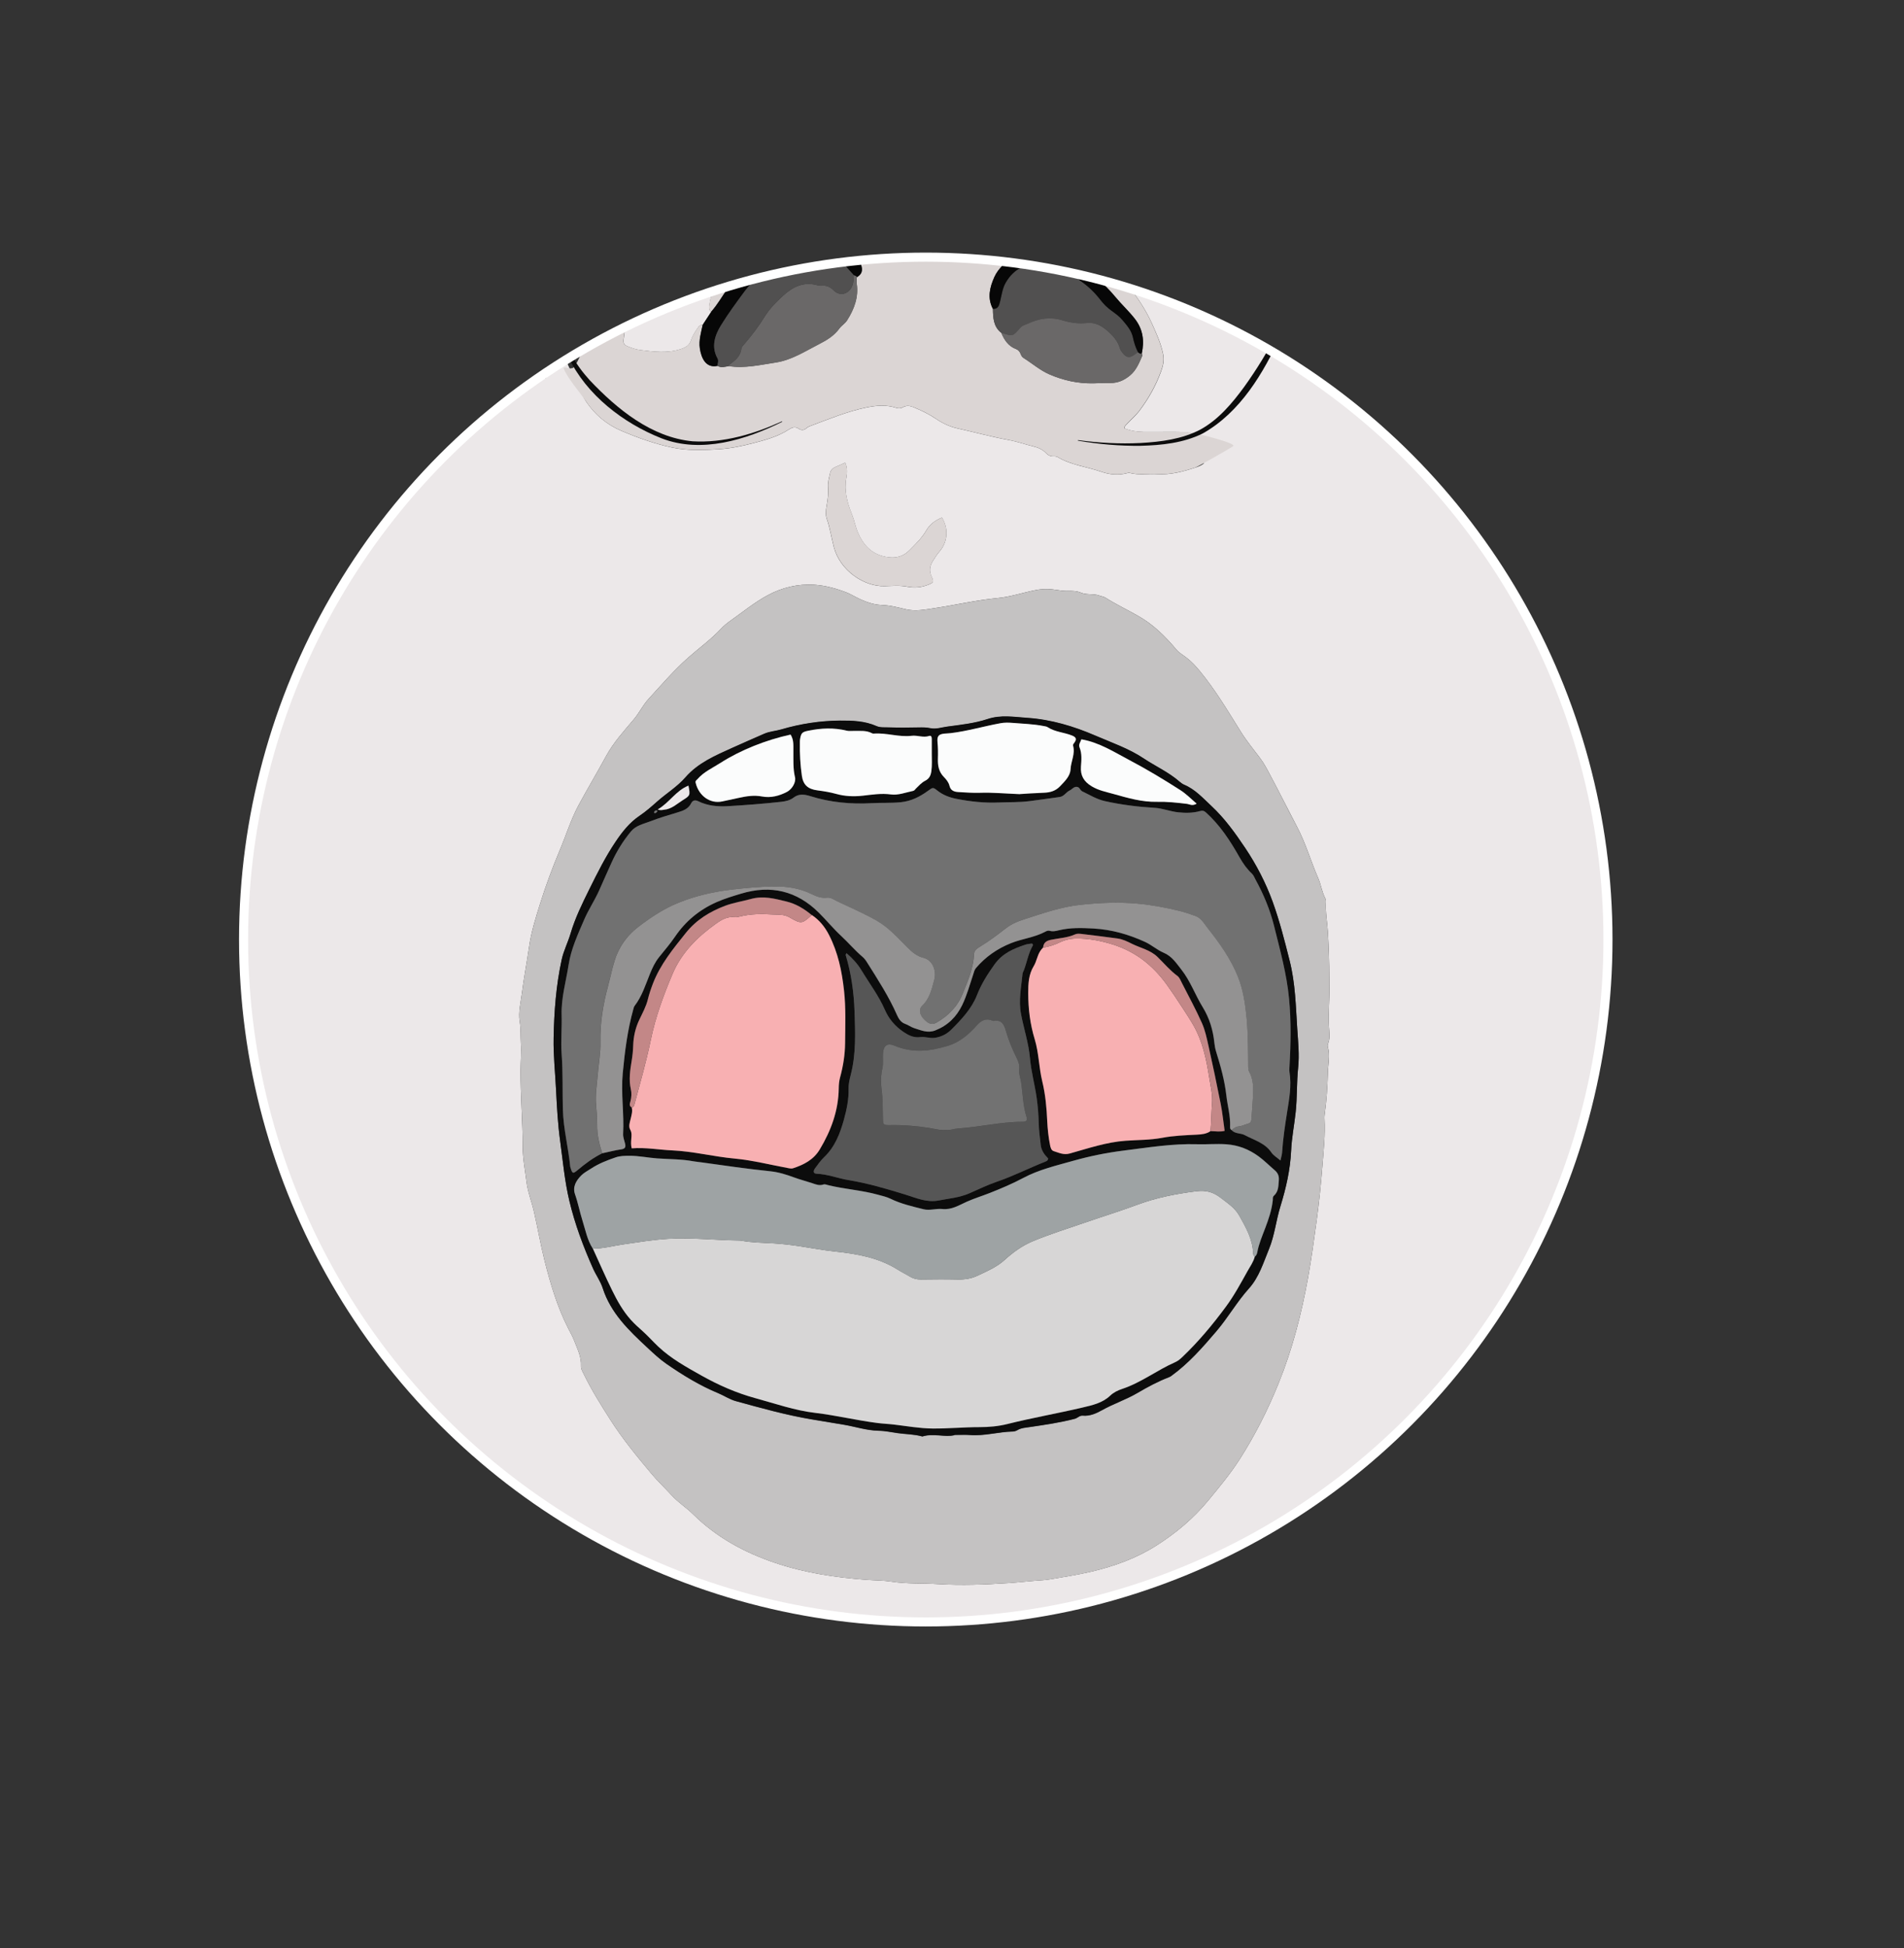 <?xml version='1.0' encoding='utf-8'?>
<ns0:svg xmlns:ns0="http://www.w3.org/2000/svg" id="Layer_1" viewBox="0 0 503.66 515.22">
  <ns0:rect x="0" y="0" width="503.66" height="515.22" fill="#333333" stroke="none"/>
  <ns0:defs>
    <ns0:style>
      .cls-1 {
        fill: #c4c2c2;
      }

      .cls-2 {
        fill: #ece8e9;
      }

      .cls-3 {
        fill: #d7d6d6;
      }

      .cls-4 {
        fill: #fff;
      }

      .cls-5 {
        fill: #c38787;
      }

      .cls-6 {
        fill: #717171;
      }

      .cls-7 {
        fill: none;
        stroke: #fff;
        stroke-miterlimit: 10;
        stroke-width: 2.4px;
      }

      .cls-8 {
        fill: #515050;
      }

      .cls-9 {
        fill: #565656;
      }

      .cls-10 {
        fill: #6a6868;
      }

      .cls-11 {
        fill: #9ea3a4;
      }

      .cls-12 {
        fill: #f8b0b2;
      }

      .cls-13 {
        fill: #727272;
      }

      .cls-14 {
        fill: #070707;
      }

      .cls-15 {
        fill: #dbd5d4;
      }

      .cls-16 {
        fill: #939292;
      }

      .cls-17 {
        clip-path: url(#clippath);
      }

      .cls-18 {
        fill: #0c0c0c;
      }

      .cls-19 {
        fill: #fbfcfc;
      }
    </ns0:style>
    <ns0:clipPath id="clippath">
      <ns0:circle class="cls-7" cx="244.89" cy="248.46" r="180.46" />
    </ns0:clipPath>
  </ns0:defs>
  <ns0:g class="cls-17">
    <ns0:g>
      <ns0:path class="cls-2" d="M123.21,0h229.28c.02.37.1.72.38.98,2.58,2.38,4.64,5.22,6.99,7.8,2,2.19,4.32,4.08,6.98,5.57,2.96,1.67,5.64,3.81,8.7,5.35,6.29,3.18,11.78,7.48,16.88,12.3,2.44,2.31,4.3,5.14,6.68,7.5,5.53,5.48,9.9,11.77,13.4,18.69,1.35,2.68,2.67,5.38,4.04,8.06.2.39.27,1.04,1.2.8-.18-1.11.26-2.17.45-3.29.72-4.15,1.7-8.28,3.42-12.11,3.1-6.9,7.7-12.59,14.17-16.75,9-5.78,18.65-7.55,29.05-5.22,7.23,1.62,13.39,5.2,18.59,10.45,2.93,2.96,5.26,6.35,7.13,10.09,2.56,5.13,4.04,10.51,4.02,16.22-.02,7.64-.08,15.28-.27,22.92-.25,10.13-.43,20.28.23,30.43.41,6.27.19,12.59.05,18.88-.15,6.34.5,12.67.05,19-.03.49.01,1.01.16,1.48.23.7.22,1.4.25,2.12.13,3.63.15,7.27.3,10.9.2,4.98.79,9.97.56,14.97-.11,2.5.25,5,.55,7.45.39,3.19.36,6.39.61,9.58.28,3.54.83,7.09.56,10.67-.01.14,0,.29.03.43.76,3.65.47,7.38.72,11.07.27,3.9.8,7.81.54,11.75,0,.07,0,.15.01.21.88,3.35.37,6.81.71,10.21.34,3.45.84,6.95.57,10.45-.02.21,0,.43.05.64.74,3.92.81,7.92,1.16,11.88.37,4.18.66,8.37.85,12.56.17,3.63.8,7.24.52,10.89-.05.64-.06,1.3.04,1.93.6,3.59.73,7.24.74,10.85.07,14.29.3,28.59-.32,42.88-.16,3.77-.32,7.53-.84,11.27-.49,3.52-.81,7.05-1.31,10.57-.49,3.45-.87,6.91-1.86,10.27-1.08,3.68-2.29,7.33-3.31,11.03-1.57,5.68-4.27,10.71-8.36,14.97-.67.7-1,1.42-1.15,2.41-1.05,6.89-4.06,12.58-10.35,16.11-.88.49-1.34,1.14-1.69,2.06-2.26,5.88-4.92,11.53-8.96,16.47-2.31,2.84-4.9,5.36-7.74,7.62-3.99,3.18-8.43,5.6-13.28,7.23-.9.3-1.47.81-1.86,1.63-.95,2.01-2.11,3.88-3.28,5.76-2.63,4.19-5.75,8.01-9.46,11.22-4.42,3.82-9.13,7.22-14.65,9.49-4.28,1.77-8.67,2.87-13.2,3.27-6.89.61-13.65-.35-20.19-2.7-.73-.26-1.37-.33-2.01.18-.56.45-1.13.86-1.71,1.28-2.06,1.52-3.94,3.25-6.19,4.55-2.75,1.58-5.65,2.74-8.61,3.76-2.75.95-5.56,1.94-8.5,1.94-1.98,0-3.62.65-5.23,1.6-.43.25-.83.56-1.27.79-7.49,3.78-15.47,6.18-23.5,8.45-2.54.72-5.08,1.44-7.59,2.23-.61.19-1.52.16-1.58,1.16h-179.04c-.01-.65-.46-.95-.91-1.34-1.94-1.68-4.02-3.19-6-4.81-2.16-1.76-3.91-3.96-6.22-5.55-.93-.63-1.67-1.56-2.42-2.42-1.55-1.77-3.08-3.55-4.56-5.37-1.83-2.27-3.84-4.4-5.47-6.84-2.5-3.74-4.98-7.48-7.46-11.23-.48-.72-1.06-1.29-1.74-1.84-1.77-1.44-3.45-2.99-5.09-4.58-1.94-1.89-3.87-3.79-5.57-5.92-2.79-3.51-5.66-6.97-8.22-10.65-2.97-4.28-5.71-8.71-8.4-13.17-3.69-6.13-6.99-12.45-9.8-19-2.39-5.57-4.9-11.09-6.82-16.86-.25-.74-.65-1.44-1.07-2.09-2-3.12-4.19-6.12-5.98-9.39-2.32-4.26-4.76-8.45-6.65-12.92-2.69-6.38-5.04-12.88-6.96-19.55-1.36-4.72-2.59-9.47-3.72-14.25-1.86-7.89-2.64-15.98-4.58-23.87-1.3-5.29-1.87-10.77-2.7-16.18-.4-2.6-.52-5.24-1.02-7.82-.68-3.51-.72-7.07-1.12-10.59-.24-2.19-.24-4.44-.58-6.58-.54-3.41-.22-6.82-.63-10.23-.55-4.59-.29-9.26-.4-13.89-.2-8.2-.47-16.42.22-24.63.39-4.61.24-9.26.42-13.9.14-3.49.34-6.98.6-10.46.23-3.17.89-6.32,1.47-9.47,1.13-6.16,2.73-12.09,6.31-17.34.48-.7.71-1.56.72-2.44.04-2.58.7-5.07,1.16-7.58.54-3.01,1.27-5.98,1.88-8.98,1.19-5.89,3.41-11.34,7.1-16.1.93-1.2,1.71-2.4,2.28-3.81,3.03-7.46,6.26-14.84,9.55-22.2.61-1.38.49-1.85-.72-2.73-2.63-1.92-4.75-4.34-6.59-6.97-5.15-7.34-6.69-15.6-5.54-24.36.65-4.95,2.71-9.44,5.36-13.64,2.6-4.12,5.93-7.68,9.26-11.18,4.23-4.45,8.54-8.83,13.14-12.93,3.56-3.18,6.94-6.57,10.61-9.64,3.01-2.52,5.73-5.35,8.7-7.92,3.99-3.45,7.74-7.17,11.66-10.69,2.43-2.19,4.96-4.27,7.49-6.36,2.36-1.95,4.87-3.72,7.14-5.78,2.59-2.35,4.99-4.92,7.46-7.41.5-.5,1.12-.93,1.11-1.75ZM188.13,82.46c-.74,1.14-1.48,2.27-2.23,3.41-.55,0-.93.27-1.23.72-.73,1.06-1.46,2.15-1.85,3.37-.42,1.34-1.37,1.89-2.56,2.3-3.62,1.25-7.3.76-10.96.3-1.05-.13-2.08-.49-3.07-.88-1.31-.5-1.38-.89-1.21-2.31.39-3.33,1.17-6.56,2.12-9.77.48-1.63.01-3.04-1.06-4.32-1.63-1.95-3.83-2.33-6.18-2.28-1.74.04-3.15.73-4.13,2.25-2.57,3.98-4.4,8.26-5.63,12.83-.73,2.69-.68,5.31.07,7.95-.62,1.91-1.67,3.58-2.82,5.2-.34.48.95-6.42,1.85-7.32.78,2.4,4.4,10.17,5.77,12.23,2.36,3.55,5.53,6.17,9.42,7.82,4.32,1.83,8.73,3.41,13.35,4.39,4.12.87,8.25.7,12.37.45,3.03-.19,6.04-.8,9.01-1.58,3.32-.86,6.62-1.74,9.54-3.65.83-.54,1.65-.84,2.58-.2.75.52,1.46.42,2.14-.2.26-.23.61-.38.94-.51,4.94-1.84,9.8-3.89,15.01-4.93,2.56-.51,5.08-.71,7.6.1.66.21,1.23.25,1.83-.1.95-.56,1.91-.44,2.88-.03,2.04.85,4.02,1.78,5.87,3.03,1.7,1.16,3.63,2.1,5.62,2.54,4.58,1.01,9.1,2.26,13.72,3.1,2.17.39,4.26,1.15,6.41,1.67,1.29.31,2.45.79,3.37,1.75.58.61,1.23.93,2.09.89.34-.02.75.03,1.03.2,3.55,2.14,7.69,2.54,11.51,3.87,2.13.74,4.45,1.01,6.75.4.27-.07.58-.13.84-.07,2.4.63,4.84.15,7.26.31,3.49.22,6.78-.67,10.05-1.73.74-.24,1.51-.53,2.13-.99,1.01-.75-2.6-8.37-4.5-8.42-3.79-.1-7.58,0-11.37-.04-1.74-.02-3.45-.3-5.04-.93.06-.61.38-.81.62-1.07,1.11-1.21,2.38-2.25,3.38-3.58,2.42-3.2,4.37-6.67,5.73-10.44.49-1.36.87-2.83.57-4.39-.56-2.89-1.78-5.55-2.97-8.19-1.61-3.57-3.74-6.83-6.22-9.91-2.19-2.72-4.86-4.88-7.68-6.72-2.51-1.64-5.37-2.94-8.42-3.52-3.09-.59-6.2-.96-9.33-.38-.72.13-1.2-.04-1.77-.4-2.06-1.3-4.26-2.3-6.67-2.7-1.24-.21-2.01-.85-2.75-1.8-1.59-2.01-3.68-3.31-6.18-3.93-2.97-.74-5.96-.61-8.88.13-1.19.3-2.02.12-2.96-.54-2.65-1.86-5.69-2.41-8.86-2.63-3.86-.26-7.49.67-11.13,1.74-1.43.42-2.84,1.17-4.28,1.22-3.33.11-6,1.51-8.57,3.43-2.45,1.83-4.92,3.68-7.57,5.18-3.74,2.11-7.12,4.72-10.6,7.19-2.8,1.98-4.64,4.81-5.17,8.32-.11.75-.36,1.58.43,2.17ZM351.64,258.51c0-3.92-.14-7.84-.36-11.76-.16-2.77-.71-5.53-.53-8.32.02-.27-.04-.59-.16-.83-.92-1.72-1.14-3.67-1.92-5.44-1.94-4.45-3.26-9.14-5.54-13.46-2.36-4.48-4.61-9.02-7-13.49-.87-1.63-1.71-3.29-2.84-4.78-1.71-2.27-3.54-4.48-5.04-6.89-3.44-5.51-6.74-11.09-10.9-16.12-1.1-1.33-2.25-2.57-3.63-3.6-.86-.64-1.82-1.2-2.5-2-2.91-3.45-6.01-6.58-10.02-8.87-2.91-1.67-5.96-3.1-8.79-4.9-.48-.31-1.09-.35-1.61-.55-1.57-.59-3.28-.1-4.84-.76-1.12-.48-2.36-.5-3.59-.47-.93.02-1.83-.09-2.76-.25-1.83-.32-3.71-.34-5.55.01-3.4.65-6.66,1.79-10.18,2.13-5.65.54-11.22,1.85-16.84,2.69-2.44.36-4.86.87-7.42.27-2.06-.48-4.14-1.05-6.3-1.12-3-.1-5.64-1.4-8.23-2.79-.25-.13-.51-.27-.77-.38-2.86-1.14-5.84-1.99-8.88-2.19-4.34-.28-8.55.71-12.37,2.78-3.45,1.86-6.51,4.36-9.7,6.62-.93.66-1.84,1.37-2.61,2.2-2.64,2.83-5.79,5.09-8.67,7.64-3.82,3.37-7.09,7.21-10.52,10.94-1.52,1.65-2.45,3.67-3.87,5.36-2.62,3.11-5.41,6.16-7.34,9.71-2.39,4.39-4.95,8.68-7.33,13.08-2.04,3.79-3.28,7.9-4.94,11.83-1.97,4.67-3.73,9.43-5.24,14.26-1.17,3.73-2.35,7.47-2.9,11.37-.59,4.15-1.4,8.27-1.92,12.43-.3,2.39-.95,4.82-.56,7.21.33,2,.21,3.98.33,5.97.15,2.34-.08,4.67-.09,7-.02,6.72.55,13.41.56,20.13,0,3.13.62,6.22,1,9.32.33,2.71,1.35,5.24,1.96,7.87,1,4.29,1.73,8.66,2.8,12.92,1.56,6.2,3.39,12.37,6.33,18.12.52,1.02,1.1,2.02,1.51,3.08.84,2.19,1.95,4.31,1.83,6.76-.04.76.35,1.37.66,2.01,2.06,4.25,4.56,8.25,7.1,12.22,3.23,5.06,7.04,9.69,10.89,14.28,1.65,1.97,3.54,3.72,5.27,5.63,1.71,1.89,3.94,3.29,5.76,5.09,6.19,6.11,13.61,10.12,21.76,12.86,7.88,2.65,16.03,3.86,24.31,4.47,2.13.15,4.29.13,6.39.46,4.11.64,8.25.4,12.37.65,6.19.38,12.42.13,18.62-.27,2.28-.15,4.54-.43,6.81-.6,1.4-.1,2.84-.17,4.24-.41,3.58-.61,7.16-1.17,10.7-1.99,6.16-1.44,12.04-3.56,17.4-6.98,5.15-3.28,9.77-7.16,13.66-11.89,2.9-3.52,5.82-7.01,8.29-10.87,4.05-6.34,7.43-13.03,10.25-19.98,3.69-9.08,6.13-18.54,7.86-28.19.89-4.97,1.57-9.97,2.25-14.98.65-4.8,1.15-9.61,1.52-14.42.32-4.11.78-8.25.55-12.4-.02-.36-.02-.72.03-1.07.53-3.74.76-7.5.87-11.28.07-2.26.63-4.51-.02-6.78-.07-.26-.02-.59.08-.84.44-1.11.39-2.27.3-3.39-.23-2.91-.09-5.8.01-8.7.06-1.79.01-3.58.01-5.37ZM223.6,122.34c-.96.43-1.79.82-2.63,1.17-.72.3-1.22.82-1.38,1.54-.27,1.24-.66,2.54-.55,3.77.15,1.73-.09,3.37-.39,5.04-.2,1.13-.31,2.3.07,3.39.85,2.42,1.2,4.96,1.85,7.42,1.65,6.26,8.02,10.48,13.41,10.34,2-.06,4.05-.25,5.98.14,2.01.4,3.8.2,5.63-.53,1.32-.53,1.5-.75.88-2.04-.73-1.53-.55-2.91.31-4.26.53-.84,1.06-1.7,1.71-2.44,2.19-2.49,2.49-6.05.68-9-1.77.7-3.22,1.77-4.19,3.46-1.15,1.99-2.79,3.54-4.4,5.17-2.22,2.24-4.86,2.22-7.34,1.49-3-.89-5.03-3.14-6.3-6.16-.67-1.59-.95-3.26-1.59-4.84-1.24-3.05-2.09-6.16-1.49-9.56.21-1.22.37-2.63-.28-4.08Z" />
      <ns0:path class="cls-4" d="M123.21,0c.01.83-.61,1.26-1.11,1.75-2.47,2.48-4.87,5.06-7.46,7.41-2.26,2.05-4.78,3.83-7.14,5.78-2.53,2.08-5.06,4.17-7.49,6.36-3.92,3.53-7.67,7.24-11.66,10.69-2.97,2.57-5.69,5.39-8.7,7.92-3.66,3.07-7.04,6.46-10.61,9.64-4.6,4.1-8.91,8.48-13.14,12.93-3.32,3.5-6.65,7.05-9.26,11.18-2.65,4.21-4.71,8.69-5.36,13.64-1.15,8.77.39,17.02,5.54,24.36,1.84,2.62,3.96,5.05,6.59,6.97,1.21.88,1.33,1.36.72,2.73-3.28,7.36-6.52,14.73-9.55,22.2-.57,1.41-1.35,2.61-2.28,3.81-3.69,4.77-5.91,10.21-7.1,16.1-.61,3-1.33,5.97-1.88,8.98-.45,2.51-1.12,5-1.16,7.58-.01.88-.25,1.74-.72,2.44-3.58,5.25-5.18,11.19-6.31,17.34-.58,3.15-1.23,6.3-1.47,9.47-.26,3.47-.46,6.97-.6,10.46-.18,4.63-.03,9.29-.42,13.9-.69,8.22-.43,16.44-.22,24.63.11,4.63-.15,9.31.4,13.89.41,3.41.09,6.82.63,10.23.34,2.14.34,4.39.58,6.58.39,3.53.43,7.09,1.12,10.59.5,2.57.62,5.22,1.02,7.82.83,5.41,1.39,10.89,2.7,16.18,1.94,7.89,2.71,15.98,4.58,23.87,1.13,4.78,2.36,9.53,3.72,14.25,1.92,6.66,4.27,13.16,6.96,19.55,1.89,4.48,4.33,8.67,6.65,12.92,1.78,3.27,3.98,6.26,5.98,9.39.42.66.83,1.36,1.07,2.09,1.92,5.76,4.43,11.29,6.82,16.86,2.81,6.56,6.11,12.88,9.8,19,2.69,4.46,5.43,8.89,8.4,13.17,2.56,3.69,5.42,7.14,8.22,10.65,1.7,2.14,3.63,4.03,5.57,5.92,1.63,1.59,3.32,3.14,5.09,4.58.68.55,1.26,1.12,1.74,1.84,2.48,3.75,4.96,7.49,7.46,11.23,1.63,2.43,3.63,4.57,5.47,6.84,1.48,1.83,3.01,3.61,4.56,5.37.75.86,1.5,1.79,2.42,2.42,2.32,1.59,4.06,3.79,6.22,5.55,1.98,1.62,4.06,3.13,6,4.81.45.39.9.69.91,1.34H0V0h123.21Z" />
      <ns0:path class="cls-1" d="M351.64,258.51c0,1.79.05,3.58-.01,5.37-.1,2.9-.24,5.8-.01,8.7.09,1.12.13,2.29-.3,3.39-.1.26-.15.59-.08.84.65,2.27.08,4.51.02,6.78-.11,3.78-.34,7.54-.87,11.28-.05.35-.05.72-.03,1.07.23,4.15-.23,8.28-.55,12.4-.37,4.81-.87,9.62-1.52,14.42-.68,5.01-1.36,10.01-2.25,14.98-1.73,9.64-4.17,19.1-7.86,28.19-2.82,6.95-6.2,13.64-10.25,19.98-2.47,3.86-5.39,7.34-8.29,10.87-3.9,4.74-8.52,8.61-13.66,11.89-5.36,3.41-11.23,5.54-17.4,6.98-3.54.83-7.12,1.39-10.7,1.99-1.4.24-2.84.31-4.24.41-2.27.17-4.54.46-6.81.6-6.21.4-12.44.65-18.62.27-4.12-.26-8.26-.01-12.37-.65-2.09-.33-4.26-.31-6.39-.46-8.27-.6-16.43-1.82-24.31-4.47-8.14-2.74-15.57-6.75-21.76-12.86-1.82-1.8-4.05-3.2-5.76-5.09-1.73-1.91-3.62-3.66-5.27-5.63-3.85-4.59-7.66-9.22-10.89-14.28-2.54-3.97-5.04-7.97-7.1-12.22-.31-.64-.7-1.26-.66-2.01.12-2.45-.99-4.58-1.83-6.76-.41-1.06-.99-2.06-1.51-3.08-2.94-5.75-4.77-11.92-6.33-18.12-1.07-4.26-1.8-8.63-2.8-12.92-.61-2.63-1.63-5.16-1.96-7.87-.38-3.1-.99-6.2-1-9.32,0-6.72-.58-13.41-.56-20.13,0-2.33.24-4.66.09-7-.13-1.99,0-3.97-.33-5.97-.39-2.4.26-4.82.56-7.21.52-4.16,1.33-8.28,1.92-12.43.56-3.9,1.74-7.65,2.9-11.37,1.51-4.83,3.27-9.58,5.24-14.26,1.66-3.94,2.9-8.05,4.94-11.83,2.37-4.4,4.94-8.69,7.33-13.08,1.93-3.55,4.72-6.6,7.34-9.71,1.43-1.69,2.36-3.72,3.87-5.36,3.43-3.72,6.7-7.56,10.52-10.94,2.88-2.55,6.03-4.8,8.67-7.64.77-.83,1.69-1.54,2.61-2.2,3.2-2.27,6.26-4.76,9.7-6.62,3.82-2.07,8.03-3.07,12.37-2.78,3.04.2,6.02,1.04,8.88,2.19.26.11.52.24.77.38,2.59,1.38,5.22,2.68,8.23,2.79,2.16.07,4.24.64,6.3,1.12,2.56.6,4.98.09,7.42-.27,5.62-.84,11.2-2.14,16.84-2.69,3.52-.34,6.78-1.48,10.18-2.13,1.84-.35,3.72-.33,5.55-.01.93.16,1.83.27,2.76.25,1.23-.03,2.46,0,3.59.47,1.56.67,3.27.17,4.84.76.52.2,1.13.25,1.61.55,2.83,1.8,5.88,3.23,8.79,4.9,4,2.29,7.1,5.42,10.02,8.87.68.8,1.64,1.36,2.5,2,1.39,1.03,2.53,2.27,3.63,3.6,4.16,5.02,7.46,10.61,10.9,16.12,1.5,2.41,3.33,4.61,5.04,6.89,1.12,1.49,1.97,3.15,2.84,4.78,2.39,4.47,4.63,9.01,7,13.49,2.27,4.31,3.6,9.01,5.54,13.46.77,1.77,1,3.73,1.92,5.44.13.24.18.56.16.83-.18,2.79.37,5.55.53,8.32.22,3.92.36,7.84.36,11.76ZM252.49,379.49c1.65,0,2.88-.08,4.08.02,3.81.31,7.5-.84,11.28-.92.41,0,.87-.13,1.23-.34,1.02-.62,2.16-.67,3.28-.84,4.01-.59,8.02-1.17,11.95-2.19.75-.2,1.26-.92,2.13-.83,1.87.18,3.62-.63,5.08-1.45,3.05-1.71,6.39-2.79,9.39-4.56,2.68-1.58,5.41-3.04,8.32-4.16.2-.08.39-.18.56-.3,4.61-3.32,8.31-7.55,11.97-11.84,3.08-3.61,5.43-7.78,8.61-11.31,2.71-3.01,3.83-6.82,5.31-10.42,1.49-3.61,1.86-7.55,3.02-11.29,1.48-4.79,2.61-9.69,2.84-14.78.15-3.39.83-6.76,1.2-10.15.42-3.91.25-7.84.65-11.74.36-3.42,0-6.83-.23-10.25-.39-6.04-.51-12.08-2.01-18.02-1.32-5.25-2.65-10.5-4.48-15.56-1.82-5.02-4.29-9.81-7.28-14.27-2.66-3.96-5.42-7.83-8.96-11.12-2.24-2.08-4.26-4.37-7.16-5.59-.45-.19-.87-.49-1.24-.82-2.86-2.51-6.35-4.06-9.49-6.15-3.93-2.62-8.44-4.16-12.75-6.02-5.77-2.49-11.76-4.29-18.09-4.71-3.49-.23-6.9-.86-10.47.32-3.41,1.13-7.08,1.52-10.67,2-1.46.2-2.95.73-4.43.42-1.07-.23-2.1-.24-3.18-.2-2.64.08-5.3.09-7.94-.02-1.05-.04-2.16.1-3.17-.35-3.08-1.36-6.36-1.46-9.62-1.44-5.28.03-10.48.84-15.55,2.33-1.49.44-3.04.5-4.53,1.15-2.8,1.23-5.61,2.45-8.4,3.71-4.52,2.04-9.08,3.97-12.45,7.84-2.17,2.49-5.01,4.2-7.46,6.38-1.49,1.32-3,2.65-4.65,3.76-2.67,1.8-4.58,4.24-6.34,6.86-2.68,3.97-4.8,8.24-6.93,12.53-1.9,3.84-3.77,7.62-4.99,11.77-.67,2.29-1.81,4.49-2.33,6.84-1.5,6.82-2.01,13.76-2.14,20.73-.09,4.64.42,9.25.65,13.87.22,4.49.47,8.97,1.08,13.42.72,5.27,1.19,10.57,2.43,15.79,1.48,6.22,3.69,12.1,6.27,17.9.79,1.76,1.97,3.37,2.55,5.17,2.14,6.63,6.93,11.2,11.8,15.73,1.62,1.5,3.24,3.04,5.05,4.29,4.34,3,8.84,5.76,13.73,7.78,1.57.65,2.97,1.63,4.65,2.09,6.65,1.82,13.28,3.69,20.09,4.83,2.8.47,5.61.93,8.41,1.4,3.07.51,6.06,1.53,9.2,1.59,1.72.03,3.39.4,5.08.64,2.18.31,4.41.28,6.55.89,2.95-.92,5.98.27,8.5-.35Z" />
      <ns0:path class="cls-15" d="M326.24,117.98c-.62.46-9.31,5.42-10.05,5.66-3.26,1.06-6.56,1.95-10.05,1.73-2.42-.15-4.86.32-7.26-.31-.26-.07-.57,0-.84.07-2.29.61-4.62.34-6.75-.4-3.82-1.33-7.96-1.74-11.51-3.87-.28-.17-.69-.22-1.03-.2-.86.05-1.5-.28-2.09-.89-.92-.96-2.08-1.44-3.37-1.75-2.15-.51-4.24-1.27-6.41-1.67-4.62-.83-9.14-2.09-13.72-3.1-1.99-.44-3.92-1.38-5.62-2.54-1.85-1.26-3.83-2.19-5.87-3.03-.97-.4-1.93-.53-2.88.03-.6.36-1.17.31-1.83.1-2.51-.8-5.04-.61-7.6-.1-5.2,1.04-10.07,3.09-15.01,4.93-.33.12-.68.27-.94.51-.68.62-1.39.72-2.14.2-.93-.64-1.75-.34-2.58.2-2.91,1.91-6.22,2.78-9.54,3.65-2.97.77-5.98,1.39-9.01,1.58-4.12.25-8.25.42-12.37-.45-4.62-.98-9.03-2.56-13.35-4.39-3.89-1.65-7.06-4.26-9.42-7.82-1.37-2.07-5.13-6.38-5.91-8.78.26-.48,1.73.33,2.21,0,.68.47,3.76-5.82,4.61-10.81.28-1.67.68-3.27.02-4.97-1.15.5-1.34,1.46-1.61,2.33-1.27,4.08-2.53,8.16-4.13,12.12-.75-2.64-.8-5.26-.07-7.95,1.23-4.57,3.06-8.86,5.63-12.83.98-1.51,2.39-2.21,4.13-2.25,2.35-.05,4.55.33,6.18,2.28,1.07,1.28,1.54,2.69,1.06,4.32-.95,3.2-1.73,6.44-2.12,9.77-.17,1.42-.1,1.8,1.21,2.31.99.38,2.03.74,3.07.88,3.66.47,7.33.95,10.96-.3,1.19-.41,2.14-.96,2.56-2.3.38-1.22,1.12-2.3,1.85-3.37.31-.45.69-.71,1.23-.72-.44,2.06-1.08,4.13-.77,6.24.39,2.63,1.61,5.33,4.69,4.64.96.58,1.94.23,2.91.07,4.23.67,8.36-.33,12.48-.95,4.21-.64,7.79-3,11.53-4.9,2.05-1.04,3.92-2.2,5.31-4.1.57-.79,1.49-1.28,2.04-2.16,1.88-2.97,3.07-6.1,2.54-9.7-.08-.56.02-1.14.03-1.71,1.25-.75,1.66-1.66,1.09-3.35-.89-2.64-2.78-4.72-5-6.17-1.99-1.3-4.45-1.76-6.97-1.55-4.12.34-7.85,1.63-11.46,3.67-4.67,2.64-8.61,5.97-11.76,10.32-1.5,2.07-2.73,4.32-4.44,6.23-.79-.59-.54-1.42-.43-2.17.53-3.5,2.37-6.34,5.17-8.32,3.48-2.46,6.86-5.07,10.6-7.19,2.65-1.5,5.13-3.35,7.57-5.18,2.57-1.92,5.24-3.32,8.57-3.43,1.44-.05,2.86-.79,4.28-1.22,3.63-1.07,7.27-2.01,11.13-1.74,3.17.22,6.21.77,8.86,2.63.94.66,1.77.84,2.96.54,2.92-.75,5.91-.87,8.88-.13,2.5.62,4.59,1.92,6.18,3.93.74.94,1.52,1.59,2.75,1.8,2.41.4,4.61,1.41,6.67,2.7.57.36,1.05.53,1.77.4,3.13-.58,6.24-.21,9.33.38,3.06.58,5.91,1.88,8.42,3.52,2.82,1.84,5.49,4,7.68,6.72,2.48,3.08,4.61,6.34,6.22,9.91,1.19,2.64,2.4,5.3,2.97,8.19.3,1.56-.07,3.03-.57,4.39-1.36,3.76-3.31,7.23-5.73,10.44-1,1.32-2.28,2.36-3.38,3.58-.23.26-.56.46-.62,1.07,1.59.63,3.3.91,5.04.93,3.79.04,7.58-.06,11.37.04,1.9.05,13.43,2.99,12.42,3.74ZM302.03,93.48c.72-3.29.34-6.35-1.78-9.11-1.61-2.08-3.55-3.85-5.21-5.86-2.73-3.31-6.05-5.96-9.13-8.89-1.05-1-2.32-1.7-3.68-2.11-3.88-1.16-7.82-1.43-11.82-.63-.79.16-1.54.43-2.16.87-2.1,1.5-4.15,3.14-5.22,5.53-1.2,2.69-1.9,5.52-.38,8.39.05,2.36.12,4.71,2.23,6.35.79,1.89,1.86,3.52,3.89,4.28.58.22.95.64,1.17,1.18.19.47.38.91.84,1.19,2.28,1.43,4.34,3.25,6.81,4.32,3.68,1.6,7.56,2.45,11.61,2.38,1.5-.03,2.99-.13,4.49-.1,2.05.05,3.79-.78,5.27-2.02,1.6-1.34,2.39-3.28,3.2-5.17.07-.16-.08-.4-.13-.61Z" />
      <ns0:path class="cls-15" d="M223.6,122.34c.65,1.44.49,2.86.28,4.08-.59,3.41.26,6.51,1.49,9.56.64,1.58.92,3.25,1.59,4.84,1.27,3.01,3.3,5.27,6.3,6.16,2.48.73,5.11.76,7.34-1.49,1.61-1.63,3.25-3.18,4.4-5.17.97-1.69,2.42-2.75,4.19-3.46,1.8,2.95,1.5,6.52-.68,9-.65.74-1.18,1.61-1.71,2.44-.86,1.35-1.04,2.73-.31,4.26.61,1.29.44,1.51-.88,2.04-1.83.73-3.62.92-5.63.53-1.93-.38-3.99-.19-5.98-.14-5.38.15-11.76-4.08-13.41-10.34-.65-2.46-1-5-1.85-7.42-.38-1.09-.28-2.27-.07-3.39.3-1.67.54-3.31.39-5.04-.1-1.24.28-2.53.55-3.77.16-.72.66-1.24,1.38-1.54.84-.35,1.67-.74,2.63-1.17Z" />
      <ns0:path class="cls-14" d="M189.83,96.75c-3.08.69-4.31-2.01-4.69-4.64-.31-2.11.34-4.18.77-6.24.74-1.14,1.48-2.27,2.23-3.41,1.71-1.91,2.94-4.17,4.44-6.23,3.15-4.35,7.09-7.68,11.76-10.32,3.61-2.04,7.34-3.33,11.46-3.67,2.52-.21,4.98.25,6.97,1.55,2.22,1.45,4.11,3.53,5,6.17.57,1.69.16,2.6-1.09,3.35-.15-.36-.51-.39-.81-.51-1.17-1.32-2.37-2.61-3.49-3.96-2.18-2.62-4.93-3.03-8.11-2.45-3.07.57-5.86,1.75-8.54,3.29-3.37,1.94-6.42,4.2-8.78,7.39-2.17,2.93-4.34,5.87-6.24,8.96-1.61,2.62-2.62,5.63-.93,8.69.43.78-.02,1.36.05,2.04Z" />
      <ns0:path class="cls-18" d="M252.49,379.49c-2.52.63-5.56-.57-8.5.35-2.14-.61-4.37-.59-6.55-.89-1.69-.24-3.35-.6-5.08-.64-3.14-.06-6.13-1.08-9.2-1.59-2.8-.47-5.61-.93-8.41-1.4-6.81-1.14-13.44-3-20.09-4.83-1.68-.46-3.08-1.44-4.65-2.09-4.89-2.02-9.39-4.78-13.73-7.78-1.81-1.25-3.43-2.78-5.05-4.29-4.88-4.53-9.67-9.1-11.8-15.73-.58-1.81-1.76-3.41-2.55-5.17-2.58-5.8-4.79-11.68-6.27-17.9-1.24-5.23-1.71-10.52-2.43-15.79-.61-4.45-.86-8.93-1.08-13.42-.23-4.62-.74-9.23-.65-13.87.13-6.97.65-13.91,2.14-20.73.52-2.36,1.65-4.55,2.33-6.84,1.22-4.14,3.09-7.93,4.99-11.77,2.12-4.29,4.25-8.55,6.93-12.53,1.76-2.61,3.67-5.06,6.34-6.86,1.65-1.11,3.16-2.44,4.65-3.76,2.45-2.18,5.29-3.89,7.46-6.38,3.37-3.87,7.93-5.8,12.45-7.84,2.79-1.26,5.6-2.48,8.4-3.71,1.49-.65,3.03-.71,4.53-1.15,5.07-1.49,10.27-2.29,15.55-2.33,3.26-.02,6.54.08,9.62,1.44,1.01.45,2.12.31,3.17.35,2.64.1,5.29.09,7.94.02,1.08-.03,2.11-.02,3.18.2,1.48.31,2.97-.23,4.43-.42,3.59-.48,7.26-.87,10.67-2,3.57-1.18,6.98-.55,10.47-.32,6.33.42,12.32,2.22,18.09,4.71,4.31,1.86,8.82,3.4,12.75,6.02,3.14,2.09,6.62,3.64,9.49,6.15.37.32.79.63,1.24.82,2.9,1.22,4.92,3.51,7.16,5.59,3.54,3.29,6.3,7.16,8.96,11.12,2.99,4.46,5.46,9.25,7.28,14.27,1.83,5.07,3.16,10.32,4.48,15.56,1.5,5.95,1.62,11.98,2.01,18.02.22,3.42.58,6.83.23,10.25-.41,3.9-.23,7.83-.65,11.74-.36,3.39-1.04,6.76-1.2,10.15-.23,5.09-1.36,9.99-2.84,14.78-1.16,3.74-1.53,7.69-3.02,11.29-1.49,3.6-2.61,7.41-5.31,10.42-3.18,3.53-5.52,7.7-8.61,11.31-3.66,4.29-7.36,8.52-11.97,11.84-.17.12-.36.23-.56.3-2.9,1.13-5.64,2.58-8.32,4.16-3,1.77-6.34,2.85-9.39,4.56-1.46.82-3.21,1.62-5.08,1.45-.87-.08-1.38.64-2.13.83-3.93,1.03-7.94,1.6-11.95,2.19-1.12.17-2.26.22-3.28.84-.35.21-.81.33-1.23.34-3.78.09-7.47,1.23-11.28.92-1.21-.1-2.43-.02-4.08-.02ZM320.21,299.12c1.25,0,2.5.27,3.75-.08-.35-2.43-.58-4.77-1.03-7.06-1.01-5.1-2.08-10.19-3.21-15.27-.46-2.08-.9-4.22-1.76-6.15-1.59-3.58-3.48-7.03-5.26-10.53-.36-.7-.66-1.54-1.25-1.97-1.97-1.45-3.51-3.32-5.24-5-1.93-1.87-4.52-2.36-6.8-3.5-1.19-.59-2.44-1.21-3.8-1.39-3.17-.42-6.34-.82-9.51-1.2-.56-.07-1.21-.11-1.69.11-2.05.94-4.3.99-6.45,1.45-1.26.27-1.91.82-2.03,2.06-.3.3-.56.62-.79.99-.77,1.22-.94,2.71-1.67,3.9-1.38,2.24-1.47,4.73-1.46,7.16.01,4.12.49,8.17,1.72,12.2,1.09,3.57,1.11,7.45,1.99,11.11.84,3.5,1.15,7,1.32,10.56.1,2.13.33,4.25.75,6.34.13.64.31,1.37.97,1.57,1.37.42,2.6,1.09,4.26.62,4.85-1.35,9.64-3,14.74-3.37,3.24-.24,6.49-.17,9.72-.78,2.99-.57,6.07-.67,9.12-.83,1.31-.07,2.54-.17,3.63-.94ZM167.12,292.87c.26,1.02-.05,1.98-.27,2.95-.22.97-.64,2.01-.13,2.92.47.84.35,1.63.28,2.48-.06.76-.13,1.53.11,2.46,3.66-.29,7.18.39,10.7.54,5.57.25,10.96,1.64,16.48,2.16,4.85.45,9.63,1.69,14.45,2.57.34.06.73.11,1.04,0,2.87-.93,5.44-2.25,7.09-5,2.97-4.97,4.92-10.23,5.01-16.09.01-1,.09-1.99.36-2.96.81-2.96,1.29-5.99,1.32-9.04.04-4.63.23-9.27-.28-13.89-.57-5.13-1.6-10.09-3.98-14.74-1.11-2.15-2.53-3.92-4.53-5.25-2.03-1.66-4.11-2.98-6.83-3.64-3.15-.76-6.04-1.54-9.34-.63-2.24.62-4.63.98-6.78,1.79-4,1.51-7.6,3.68-10.4,7.19-3.35,4.19-6.73,8.29-8.69,13.37-.53,1.39-1,2.75-1.35,4.2-.45,1.84-1.39,3.57-2.22,5.3-1.07,2.22-1.59,4.55-1.66,7-.04,1.34-.19,2.67-.41,4.01-.39,2.43-.78,4.92-.21,7.42.24,1.03.18,2.11-.09,3.18-.14.55-.47,1.26.34,1.67ZM159.31,304.99c1.66-.35,3.31-.8,4.99-1.03,1.13-.16,1.25-.67,1.01-1.59-.21-.82-.55-1.68-.5-2.5.3-5.35-.61-10.66-.1-16.04.54-5.75,1.26-11.45,2.82-17.02.08-.27.14-.58.31-.79,1.95-2.53,2.88-5.55,4.05-8.44.65-1.61,1.36-3.12,2.44-4.47,1.43-1.78,2.93-3.52,4.21-5.4,2.81-4.12,6.48-7.13,11.01-9.14,2.09-.92,4.27-1.57,6.45-2.23,7.87-2.37,14.75-.76,20.59,5.04,2.02,2.01,3.84,4.24,5.93,6.17,1.93,1.78,3.61,3.8,5.61,5.49.5.42.87.93,1.21,1.48,2.84,4.52,5.76,8.99,7.91,13.9.42.97,1.05,1.95,2.11,2.33.89.31,1.64.91,2.5,1.17,1.78.54,3.49,1.38,5.52.58,3.32-1.3,5.61-3.58,7.12-6.69,1.25-2.57,1.98-5.34,2.9-8.05.21-.61.32-1.27.75-1.76,2.54-2.97,5.63-5.12,9.28-6.58,2.96-1.19,6.2-1.49,9.04-3.02.38-.2.78-.36,1.23-.23.79.24,1.58.04,2.33-.14,3.03-.74,6.07-.64,9.15-.48,4.81.26,9.31,1.54,13.68,3.54,1.77.81,3.2,2.13,4.92,2.86,2.22.94,3.35,2.76,4.71,4.48,2.38,3.02,3.64,6.67,5.63,9.91,1.78,2.89,2.75,6.09,3.09,9.47.08.78.23,1.56.46,2.3,1.18,3.8,2.26,7.63,2.71,11.6.3,2.68,1.08,5.31.99,8.04-.01.41-.07.88.42,1.11.94,1.03,2.43.75,3.43,1.3,2.46,1.33,5.36,2.06,7.08,4.6.55.81,1.5,1.35,2.4,2.13.19-.87.4-1.49.44-2.12.23-3.57.76-7.1,1.32-10.62.56-3.52,1.22-7.04.64-10.63-.08-.49-.03-1,0-1.5.36-5.98.45-11.93-.12-17.93-.62-6.59-2.4-12.9-3.97-19.25-1.06-4.27-2.79-8.41-4.94-12.31-.27-.5-.48-1.08-.88-1.46-1.36-1.27-2.4-2.76-3.31-4.36-2.47-4.36-5.17-8.54-8.95-11.91-.48-.43-.86-.49-1.51-.31-1.87.52-3.77.53-5.72.33-2.15-.22-4.15-1.07-6.3-1.19-4.42-.26-8.79-.81-13.12-1.77-2.2-.49-4.07-1.68-6.05-2.61-.51-.24-.64-1.13-1.42-1.17-.8-.03-1.23.66-1.86.96-.97.46-1.49,1.57-2.66,1.73-2.69.36-5.37.77-8.05,1.1-2.69.34-5.41.23-8.1.35-3.77.17-7.42-.25-11.06-.95-1.81-.35-3.58-.97-5.09-2.17-1.24-.98-1.23-.9-2.6.09-2.13,1.54-4.4,2.68-7.12,2.96-2.57.26-5.14.11-7.71.25-5.51.31-10.96-.2-16.26-1.87-1.49-.47-3-.67-4.3.34-1.03.8-2.19,1.04-3.39,1.17-4.67.52-9.35.87-14.04,1.15-2.77.16-5.41-.09-7.91-1.32-.8-.4-1.46-.21-1.82.52-.75,1.52-2.11,2-3.58,2.44-2.46.74-4.94,1.47-7.33,2.4-1.76.68-3.7,1.03-5.03,2.64-2.07,2.49-3.75,5.21-5.09,8.14-1.13,2.46-2.2,4.95-3.31,7.42-1.2,2.67-2.84,5.12-4,7.82-1.66,3.87-3.44,7.71-4.1,11.91-.69,4.42-1.98,8.71-1.84,13.3.1,3.41-.26,6.87,0,10.28.37,4.92.19,9.84.33,14.75.15,5.09,1.45,10,1.94,15.03,0,.07.04.14.06.21.5,1.66.65,1.75,1.91.69,2.02-1.7,4.12-3.26,6.5-4.43ZM331.92,332.32c.47-.28.63-.78.72-1.26.41-2.19,1.29-4.21,2.07-6.28.9-2.39,1.74-4.82,2.01-7.39.04-.39-.09-.85.3-1.2,1.24-1.11,1.19-2.62,1.3-4.11.09-1.11-.26-1.92-1.08-2.62-1.41-1.21-2.72-2.54-4.21-3.63-2.55-1.89-5.38-3.02-8.63-3.24-2.57-.18-5.12.07-7.66-.01-6.61-.21-13.08.87-19.58,1.69-4.44.56-8.82,1.45-13.17,2.67-4.52,1.27-9.11,2.33-13.27,4.55-2.9,1.55-5.91,2.82-8.95,4.01-1.99.78-4.05,1.41-6,2.28-2.07.92-3.99,2.18-6.42,1.93-1.68-.17-3.39.47-5.05.05-2.97-.74-5.96-1.42-8.73-2.78-1.03-.51-2.15-.74-3.25-1.04-4.34-1.21-8.85-1.47-13.21-2.54-.41-.1-.9-.31-1.25-.18-1.06.4-2.02-.01-2.92-.32-1.61-.55-3.27-.96-4.87-1.55-1.99-.73-4.08-1.39-6.18-1.61-6.13-.64-12.22-1.51-18.32-2.37-.7-.1-1.41-.15-2.11-.28-3.16-.59-6.38-.54-9.57-.76-2.49-.17-4.94-.71-7.44-.7-1.22,0-2.42.03-3.58.43-2.25.78-4.45,1.62-6.47,2.95-.89.58-1.88,1.09-2.61,1.82-1.32,1.34-2.35,2.99-1.65,4.98.8,2.3,1.24,4.68,1.98,6.99.79,2.5,1.26,5.12,2.72,7.38,1.69,3.69,3.31,7.42,5.1,11.06,1.35,2.75,2.84,5.43,4.91,7.75.97,1.09,2.05,2.04,3.13,3.01,1.45,1.29,2.77,2.8,4.22,4.16,3.36,3.16,7.35,5.35,11.3,7.57,4.52,2.54,9.27,4.64,14.32,6.02,5.27,1.44,10.42,3.26,15.9,3.9,5.5.65,10.9,1.98,16.4,2.67,1.48.19,2.97.24,4.45.42,3.39.4,6.74,1.02,10.18,1.04,4.14.03,8.26-.37,12.4-.37,2.47,0,4.98-.22,7.4-.83,6.55-1.64,13.21-2.8,19.77-4.34,2.6-.61,5.32-1.19,7.38-3.16.9-.87,2.03-1.4,3.15-1.77,5.06-1.67,9.27-4.99,14.09-7.1.71-.31,1.3-.83,1.88-1.38,4.23-4.04,7.95-8.5,11.44-13.21,2.22-3.01,3.96-6.25,5.77-9.48.69-1.24,1.56-2.4,1.91-3.81ZM223.92,252.06c-.17.33-.24.41-.22.46,1.48,4.88,2.17,9.91,2.35,14.97.19,5.62.43,11.28-1.03,16.83-.31,1.17-.59,2.4-.55,3.59.07,2.83-.51,5.55-1.25,8.23-1.01,3.66-2.37,7.16-5.23,9.88-.92.88-1.67,1.94-2.42,2.98-.55.77-.36,1.36.47,1.39,2.89.1,5.57,1.21,8.39,1.67,5.16.85,10.15,2.32,15.13,3.86,2.82.87,5.57,2.14,8.72,1.54,2.73-.52,5.5-.76,8.1-1.88,2.43-1.04,4.79-2.22,7.3-3.08,4.4-1.5,8.55-3.62,12.86-5.33.31-.12.69-.25.72-.83-.96-.96-1.8-2.1-1.96-3.58-.21-1.91-.48-3.82-.53-5.75-.05-2.21-.23-4.42-.53-6.61-.49-3.53-1.47-6.98-1.78-10.55-.35-4-1.64-7.81-2.38-11.73-.68-3.61.07-7.09.41-10.61.03-.34.26-.66.38-1,.81-2.18,1.19-4.52,2.38-6.57.04-.07-.09-.23-.14-.35-.06-.03-.13-.09-.19-.08-.56.09-1.15.12-1.68.3-3.16,1.06-6.04,2.25-8.19,5.26-1.84,2.58-3.44,5.1-4.61,8.07-1.41,3.61-4.13,6.48-6.87,9.2-1.11,1.1-2.48,1.8-4.13,2.08-1.41.24-2.7-.35-4.03-.17-1.79.24-3.22-.54-4.57-1.47-2.1-1.45-3.73-3.37-4.74-5.69-1.63-3.76-4.09-7-6.19-10.46-1.03-1.7-2.36-3.18-3.99-4.58ZM269.76,210.01c1.65-.1,3.99-.27,6.33-.35,1.76-.06,3.15-.49,4.33-1.73,1.24-1.3,2.67-2.67,2.76-4.45.11-2.11,1.29-4.09.68-6.25-.1-.37.21-.64.42-.94.61-.88.27-1.37-.67-1.75-2.12-.87-4.53-.92-6.5-2.23-.28-.19-.67-.22-1.02-.29-2.73-.54-5.5-.61-8.26-.84-1.05-.09-2.13-.11-3.2.09-4.39.81-8.68,2.09-13.13,2.62-.57.07-1.13.07-1.7.13-1.6.17-1.95.72-1.81,2.29.13,1.41.15,2.85.1,4.27-.06,1.84.2,3.49,1.58,4.91.62.64,1.26,1.4,1.48,2.32.31,1.31,1.28,1.61,2.4,1.67,1.9.1,3.78.26,5.7.19,3.26-.11,6.54.2,10.5.36ZM246.48,199.24c0-1.28,0-2.56,0-3.83,0-.46-.12-.99-.68-.8-1.57.52-3.1-.22-4.65-.04-3.36.41-6.63-.84-9.99-.58-.14.01-.3,0-.42-.06-1.59-.88-3.33-.61-5.03-.65-.57-.01-1.17.07-1.71-.06-3.39-.84-6.77-.68-10.16,0-1.7.35-1.95.63-2.22,2.34-.05.28-.03.57-.03.86-.06,2.92.11,5.82.52,8.71.34,2.41,1.58,3.54,4.1,3.87,1.69.22,3.36.48,5.02.95,2.29.64,4.59.74,7.02.46,2.43-.27,4.89-.69,7.43-.33,1.92.27,3.9-.53,5.84-.93.38-.08.53-.4.78-.64.76-.74,1.5-1.58,2.42-2.04,1.13-.57,1.49-1.43,1.65-2.53.22-1.57.12-3.14.11-4.71ZM209.13,194.26c-6.45,1.41-13.17,4.05-18.51,7.47-2.09,1.34-4.42,2.36-6.1,4.3-.27.31-.63.43-.49,1.01.83,3.43,3.82,5.6,7.07,4.89,1.45-.32,2.92-.62,4.37-.94,1.99-.44,4.01-.76,6.13-.36,2.28.43,4.52-.14,6.59-1.22,1.36-.71,2.43-2.55,2.12-3.87-.56-2.33-.4-4.68-.43-7.03-.02-1.41.15-2.84-.74-4.25ZM316.56,212.52c-1.51-1.31-2.79-2.6-4.34-3.6-4.38-2.81-8.83-5.49-13.44-7.92-4.08-2.15-7.99-4.69-12.75-5.51-.14.68-.8,1.3-.46,2.15.67,1.65.5,3.36.37,5.05-.18,2.39.77,3.98,2.84,5.23,1.82,1.11,3.83,1.49,5.78,2.03,3.76,1.05,7.51,2.16,11.5,2.07,2.63-.06,5.26.22,7.88.54.75.09,1.46.66,2.62-.06ZM173.97,214.07c.84.31,1.25.11,1.67.07,2.02-.16,3.41-1.56,5.01-2.56,1.93-1.21,1.97-1.27,1.47-3.82-3.29,1.28-5.01,4.47-8.15,6.31ZM173.84,214.62c.15-.14.12-.22-.08-.29-.31-.11-.5.07-.67.27-.14.18-.1.42.12.43.27.02.48-.17.62-.42Z" />
      <ns0:path class="cls-8" d="M264.88,88.03c-2.11-1.63-2.18-3.99-2.23-6.35,1.33.09,1.62-.82,1.88-1.86.43-1.72.64-3.56,1.53-5.1,2.13-3.68,5.6-5.36,9.68-5.02,3.5.29,7.13.88,9.53,4.05.25.33.63.58.98.83,1.85,1.35,3.47,2.94,4.87,4.75.83,1.08,1.78,2.02,2.89,2.82,1.03.75,2.1,1.52,2.91,2.48,1.13,1.35,2.37,2.73,2.76,4.51.3,1.4.7,2.73,1.37,3.99-.29.21-.58.41-.86.63-1.34,1-2.19.88-3.23-.46-.31-.39-.58-.79-.73-1.29-.38-1.33-1.18-2.49-2.11-3.43-1.8-1.84-3.78-3.46-6.67-3.15-2.15.23-4.29-.08-6.33-.71-3.2-.99-6.19-.52-9.12.84-.7.32-1.48.43-2.04,1.09-2.03,2.38-2.06,2.36-4.84,1.4-.07-.02-.14-.01-.21-.02Z" />
      <ns0:path class="cls-10" d="M264.88,88.03c.07,0,.15,0,.21.02,2.79.95,2.81.97,4.84-1.4.57-.66,1.35-.76,2.04-1.09,2.94-1.36,5.92-1.83,9.12-.84,2.03.63,4.18.94,6.33.71,2.89-.31,4.87,1.32,6.67,3.15.93.95,1.73,2.1,2.11,3.43.14.5.42.9.73,1.29,1.04,1.34,1.9,1.46,3.23.46.28-.21.57-.42.86-.63.29.24.57.52,1,.35.05.21.2.45.13.61-.81,1.88-1.61,3.83-3.2,5.17-1.48,1.25-3.22,2.07-5.27,2.02-1.49-.03-2.99.07-4.49.1-4.05.07-7.93-.78-11.61-2.38-2.47-1.08-4.53-2.89-6.81-4.32-.46-.29-.65-.72-.84-1.19-.22-.54-.59-.97-1.17-1.18-2.03-.76-3.1-2.39-3.89-4.28Z" />
      <ns0:path class="cls-10" d="M225.86,72.8c.3.12.66.14.81.51-.02.57-.12,1.15-.03,1.71.53,3.6-.66,6.73-2.54,9.7-.55.87-1.47,1.37-2.04,2.16-1.38,1.9-3.26,3.05-5.31,4.1-3.74,1.91-7.33,4.27-11.53,4.9-4.12.62-8.25,1.62-12.48.95.06-.13.08-.31.18-.38,1.5-1.1,2.97-2.19,3.19-4.27.05-.43.49-.85.81-1.23,1.95-2.26,3.77-4.65,5.33-7.18,1.34-2.18,3.08-3.92,4.91-5.59,2.57-2.35,5.52-3.8,9.16-2.72.33.1.71.12,1.06.09,1.28-.12,2.2.28,3.16,1.25,1.67,1.7,4.09.95,4.94-1.28.34-.9.34-1.81.38-2.73Z" />
      <ns0:path class="cls-8" d="M225.86,72.8c-.05.92-.04,1.83-.38,2.73-.84,2.23-3.27,2.98-4.94,1.28-.96-.98-1.88-1.37-3.16-1.25-.35.03-.73,0-1.06-.09-3.65-1.08-6.59.37-9.16,2.72-1.83,1.67-3.57,3.41-4.91,5.59-1.56,2.53-3.38,4.91-5.33,7.18-.32.37-.77.79-.81,1.23-.23,2.08-1.69,3.18-3.19,4.27-.1.07-.12.25-.18.38-.98.16-1.96.51-2.91-.07-.07-.67.38-1.26-.05-2.03-1.69-3.07-.68-6.08.93-8.69,1.9-3.09,4.07-6.03,6.24-8.96,2.36-3.18,5.41-5.45,8.78-7.39,2.67-1.54,5.46-2.72,8.54-3.29,3.18-.59,5.93-.17,8.11,2.45,1.13,1.35,2.32,2.64,3.49,3.96Z" />
      <ns0:path class="cls-14" d="M302.03,93.48c-.43.17-.71-.11-1-.35-.66-1.26-1.06-2.59-1.36-3.99-.39-1.78-1.63-3.16-2.76-4.51-.8-.97-1.88-1.73-2.91-2.48-1.11-.8-2.06-1.74-2.89-2.82-1.39-1.82-3.01-3.4-4.87-4.75-.34-.25-.72-.5-.98-.83-2.4-3.17-6.03-3.76-9.53-4.05-4.08-.33-7.55,1.34-9.68,5.02-.89,1.53-1.1,3.37-1.53,5.1-.26,1.04-.55,1.94-1.88,1.86-1.52-2.87-.82-5.7.38-8.39,1.07-2.39,3.12-4.03,5.22-5.53.62-.44,1.36-.71,2.16-.87,4-.8,7.94-.54,11.82.63,1.36.41,2.63,1.11,3.68,2.11,3.08,2.93,6.4,5.58,9.13,8.89,1.66,2.01,3.61,3.78,5.21,5.86,2.13,2.76,2.5,5.81,1.78,9.11Z" />
      <ns0:path class="cls-3" d="M331.92,332.32c-.36,1.41-1.22,2.57-1.91,3.81-1.81,3.23-3.54,6.48-5.77,9.48-3.48,4.71-7.2,9.17-11.44,13.21-.58.55-1.17,1.07-1.88,1.38-4.83,2.11-9.04,5.43-14.09,7.1-1.12.37-2.25.91-3.15,1.77-2.06,1.97-4.77,2.55-7.38,3.16-6.57,1.55-13.22,2.7-19.77,4.34-2.42.61-4.93.83-7.4.83-4.14,0-8.26.4-12.4.37-3.44-.03-6.8-.64-10.18-1.04-1.48-.18-2.97-.23-4.45-.42-5.5-.7-10.9-2.02-16.4-2.67-5.48-.64-10.63-2.46-15.9-3.9-5.05-1.38-9.8-3.48-14.32-6.02-3.94-2.22-7.94-4.41-11.3-7.57-1.45-1.36-2.77-2.87-4.22-4.16-1.08-.96-2.15-1.91-3.13-3.01-2.07-2.32-3.56-5-4.91-7.75-1.79-3.64-3.41-7.37-5.1-11.06,2.73.05,5.35-.72,8.02-1.1,3.94-.57,7.88-1.23,11.85-1.47,6.28-.38,12.55.37,18.83.44.21,0,.43.02.64.06,2.81.5,5.66.54,8.5.7,2.21.13,4.4.39,6.58.71,3.23.48,6.45,1.11,9.7,1.45,5.85.62,11.55,1.62,16.63,4.84,1.02.65,2.13,1.17,3.16,1.8.89.53,1.8.76,2.85.75,3.22-.04,6.44-.08,9.65,0,1.9.05,3.68-.2,5.39-1.02,2.49-1.2,4.99-2.2,7.15-4.16,2.17-1.97,4.58-3.75,7.44-4.94,4.55-1.89,9.24-3.35,13.88-4.95,4.58-1.58,9.22-3.01,13.77-4.7,5.04-1.88,10.22-2.88,15.56-3.56,2.7-.34,4.56.22,6.6,1.81,1.78,1.4,3.62,2.53,4.81,4.63,1.76,3.14,3.52,6.21,3.67,9.92.01.37.11.7.44.92Z" />
      <ns0:path class="cls-6" d="M159.31,304.99c-2.38,1.17-4.48,2.73-6.5,4.43-1.26,1.06-1.41.97-1.91-.69-.02-.07-.05-.14-.06-.21-.48-5.03-1.79-9.94-1.94-15.03-.14-4.92.04-9.83-.33-14.75-.25-3.4.11-6.87,0-10.28-.14-4.59,1.16-8.89,1.84-13.3.65-4.2,2.43-8.04,4.1-11.91,1.16-2.7,2.81-5.14,4-7.82,1.11-2.47,2.18-4.96,3.31-7.42,1.34-2.93,3.02-5.65,5.09-8.14,1.33-1.61,3.28-1.96,5.03-2.64,2.39-.93,4.87-1.66,7.33-2.4,1.47-.44,2.83-.92,3.58-2.44.36-.73,1.01-.91,1.82-.52,2.5,1.23,5.15,1.48,7.91,1.32,4.69-.28,9.37-.63,14.04-1.15,1.2-.13,2.35-.37,3.39-1.17,1.3-1,2.81-.81,4.3-.34,5.3,1.66,10.76,2.18,16.26,1.87,2.57-.15,5.13,0,7.71-.25,2.73-.28,4.99-1.42,7.12-2.96,1.37-.99,1.37-1.07,2.6-.09,1.5,1.19,3.28,1.82,5.09,2.17,3.64.7,7.29,1.12,11.06.95,2.69-.12,5.41-.01,8.1-.35,2.69-.34,5.37-.74,8.05-1.1,1.17-.16,1.69-1.27,2.66-1.73.63-.3,1.06-1,1.86-.96.77.03.91.92,1.42,1.17,1.98.94,3.85,2.13,6.05,2.61,4.33.96,8.7,1.51,13.12,1.77,2.15.12,4.15.97,6.3,1.19,1.95.2,3.85.19,5.72-.33.65-.18,1.03-.12,1.51.31,3.78,3.38,6.49,7.55,8.95,11.91.91,1.61,1.95,3.09,3.31,4.36.4.37.61.96.88,1.46,2.15,3.9,3.88,8.04,4.94,12.31,1.57,6.35,3.35,12.66,3.97,19.25.57,6,.47,11.95.12,17.93-.03.5-.08,1.01,0,1.5.58,3.6-.08,7.11-.64,10.63-.56,3.53-1.09,7.06-1.32,10.62-.04.63-.25,1.25-.44,2.12-.9-.78-1.85-1.31-2.4-2.13-1.73-2.55-4.63-3.27-7.08-4.6-1-.54-2.49-.27-3.43-1.3.52-.48,1.01-.9,1.82-.96.83-.07,1.62-.51,2.45-.72.66-.18.9-.57.94-1.23.12-1.97.32-3.93.41-5.9.11-2.29.15-4.58-1.03-6.69-.2-.35-.22-.83-.23-1.25-.05-4.21-.02-8.41-.4-12.62-.35-3.86-.88-7.65-2.33-11.24-1.93-4.79-4.93-8.95-8.11-12.97-.92-1.16-1.66-2.55-3.19-3.07-1.41-.48-2.82-1-4.26-1.34-3.67-.86-7.33-1.57-11.13-1.91-5.02-.44-9.97-.21-14.92.32-5.19.56-10.13,2.3-15.07,3.89-1.67.54-3.33,1.26-4.76,2.38-2.19,1.71-4.41,3.37-6.8,4.82-.72.44-1.52.97-1.56,1.93-.14,3.72-1.61,7.04-2.96,10.41-1.39,3.48-3.83,5.93-6.99,7.75-1.18.68-2.23.28-3.5-1.15-.92-1.04-1.2-2.44-.3-3.28,2.01-1.89,2.56-4.38,3.22-6.84.69-2.57-.47-5.3-2.84-5.89-1.88-.47-3.09-1.62-4.36-2.87-2.53-2.51-4.89-5.2-8.07-7-3.36-1.9-6.9-3.43-10.38-5.08-.87-.41-1.67-1.09-2.79-.95-1.4.18-2.73-.33-3.92-.92-3.29-1.64-6.77-2.12-10.37-2.05-3.56.07-7.1.41-10.63.81-4.91.56-9.69,1.64-14.26,3.49-3.84,1.55-7.27,3.81-10.58,6.34-3.4,2.6-5.51,5.85-6.62,9.92-.52,1.93-.94,3.88-1.46,5.8-1.31,4.84-2.13,9.73-2.01,14.76.07,2.93-.49,5.81-.72,8.71-.2,2.55-.65,5.13-.45,7.66.14,1.85.33,3.69.3,5.54-.03,2.61.54,5.09,1.35,7.54Z" />
      <ns0:path class="cls-11" d="M331.92,332.32c-.33-.22-.42-.55-.44-.92-.15-3.71-1.91-6.78-3.67-9.92-1.18-2.11-3.02-3.24-4.81-4.63-2.04-1.59-3.9-2.15-6.6-1.81-5.33.67-10.51,1.68-15.56,3.56-4.54,1.69-9.18,3.12-13.77,4.7-4.64,1.6-9.33,3.06-13.88,4.95-2.86,1.19-5.27,2.97-7.44,4.94-2.16,1.96-4.66,2.96-7.15,4.16-1.71.82-3.49,1.07-5.39,1.02-3.22-.09-6.44-.05-9.65,0-1.04.01-1.96-.22-2.85-.75-1.04-.63-2.14-1.15-3.16-1.8-5.08-3.22-10.79-4.22-16.63-4.84-3.25-.34-6.46-.98-9.7-1.45-2.18-.32-4.37-.58-6.58-.71-2.83-.17-5.69-.2-8.5-.7-.21-.04-.43-.06-.64-.06-6.28-.07-12.55-.82-18.83-.44-3.97.24-7.91.91-11.85,1.47-2.67.38-5.29,1.15-8.02,1.1-1.46-2.25-1.93-4.88-2.72-7.38-.73-2.31-1.17-4.69-1.98-6.99-.7-2,.33-3.64,1.65-4.98.72-.73,1.72-1.24,2.61-1.82,2.02-1.33,4.22-2.18,6.47-2.95,1.15-.4,2.36-.42,3.58-.43,2.51-.02,4.95.52,7.44.7,3.19.22,6.41.17,9.57.76.7.13,1.41.18,2.11.28,6.1.86,12.19,1.73,18.32,2.37,2.1.22,4.19.87,6.18,1.61,1.61.59,3.26,1.01,4.87,1.55.9.3,1.87.71,2.92.32.35-.13.84.08,1.25.18,4.36,1.07,8.88,1.33,13.21,2.54,1.1.31,2.22.54,3.25,1.04,2.77,1.36,5.77,2.04,8.73,2.78,1.66.42,3.37-.23,5.05-.05,2.44.25,4.35-1,6.42-1.93,1.95-.87,4.01-1.5,6-2.28,3.05-1.2,6.05-2.47,8.95-4.01,4.16-2.22,8.75-3.27,13.27-4.55,4.35-1.22,8.73-2.11,13.17-2.67,6.5-.81,12.97-1.89,19.58-1.69,2.54.08,5.09-.17,7.66.01,3.25.22,6.08,1.36,8.63,3.24,1.49,1.1,2.8,2.43,4.21,3.63.82.7,1.17,1.51,1.08,2.62-.12,1.49-.06,3-1.3,4.11-.39.35-.26.8-.3,1.2-.27,2.57-1.1,5-2.01,7.39-.78,2.07-1.66,4.09-2.07,6.28-.09.48-.25.97-.72,1.26Z" />
      <ns0:path class="cls-12" d="M214.76,241.98c1.99,1.33,3.42,3.1,4.53,5.25,2.39,4.64,3.42,9.61,3.98,14.74.51,4.63.32,9.26.28,13.89-.03,3.05-.51,6.08-1.32,9.04-.27.97-.35,1.97-.36,2.96-.09,5.86-2.03,11.12-5.01,16.09-1.64,2.74-4.21,4.06-7.09,5-.32.1-.71.06-1.04,0-4.82-.88-9.6-2.12-14.45-2.57-5.53-.51-10.91-1.91-16.48-2.16-3.52-.16-7.04-.83-10.7-.54-.24-.93-.17-1.7-.11-2.46.07-.84.19-1.63-.28-2.48-.51-.91-.09-1.95.13-2.92.22-.97.53-1.93.27-2.95.4-.08.59-.34.69-.71,1.52-5.72,3.17-11.41,4.36-17.21,1.25-6.04,3.38-11.82,5.77-17.46,2.36-5.56,6.58-9.77,11.5-13.25,1.48-1.05,2.99-1.94,4.93-1.7.48.06.99-.08,1.47-.2,2.86-.71,5.79-.69,8.69-.51,1.42.09,2.86-.09,4.3.74,3.2,1.86,3.32,1.74,5.93-.6Z" />
      <ns0:path class="cls-12" d="M320.21,299.12c-1.1.76-2.32.87-3.63.94-3.05.15-6.13.26-9.12.83-3.23.61-6.49.55-9.72.78-5.11.37-9.89,2.02-14.74,3.37-1.66.46-2.89-.2-4.26-.62-.65-.2-.84-.93-.97-1.57-.42-2.09-.65-4.21-.75-6.34-.16-3.56-.47-7.06-1.32-10.56-.88-3.65-.9-7.54-1.99-11.11-1.23-4.03-1.71-8.08-1.72-12.2,0-2.42.08-4.92,1.46-7.16.73-1.19.91-2.68,1.67-3.9.23-.37.49-.69.8-.99,1.55-.23,3.02-.72,4.42-1.39,1.38-.66,2.81-.99,4.33-1.01,3.23-.04,6.29.54,9.42,1.49,6.64,2.02,11.47,6.1,15.25,11.7.4.59.83,1.16,1.22,1.75,1.67,2.57,3.42,5.09,4.97,7.72,2.54,4.32,3.57,9.14,4.33,14.02.36,2.32.96,4.66.76,6.99-.21,2.42-.19,4.84-.41,7.25Z" />
      <ns0:path class="cls-16" d="M159.31,304.99c-.81-2.45-1.38-4.93-1.35-7.54.02-1.85-.16-3.69-.3-5.54-.2-2.53.25-5.11.45-7.66.23-2.9.79-5.77.72-8.71-.12-5.02.7-9.92,2.01-14.76.52-1.92.93-3.87,1.46-5.8,1.11-4.07,3.22-7.32,6.62-9.92,3.31-2.53,6.73-4.79,10.58-6.34,4.57-1.85,9.35-2.93,14.26-3.49,3.54-.4,7.08-.74,10.63-.81,3.59-.07,7.08.41,10.37,2.05,1.19.59,2.52,1.1,3.92.92,1.11-.14,1.91.53,2.79.95,3.48,1.65,7.02,3.18,10.38,5.08,3.18,1.8,5.54,4.49,8.07,7,1.27,1.26,2.48,2.41,4.36,2.87,2.36.59,3.53,3.32,2.84,5.89-.67,2.47-1.21,4.96-3.22,6.84-.89.84-.62,2.24.3,3.28,1.27,1.43,2.31,1.84,3.5,1.15,3.16-1.82,5.6-4.27,6.99-7.75,1.35-3.38,2.82-6.69,2.96-10.41.04-.96.83-1.49,1.56-1.93,2.38-1.44,4.61-3.11,6.8-4.82,1.43-1.12,3.09-1.85,4.76-2.38,4.94-1.59,9.88-3.34,15.07-3.89,4.95-.53,9.9-.76,14.92-.32,3.8.33,7.46,1.04,11.13,1.91,1.45.34,2.85.86,4.26,1.34,1.53.52,2.27,1.9,3.19,3.07,3.18,4.02,6.18,8.18,8.11,12.97,1.44,3.59,1.98,7.38,2.33,11.24.38,4.21.36,8.41.4,12.62,0,.42.03.9.23,1.25,1.18,2.11,1.14,4.4,1.03,6.69-.1,1.97-.3,3.93-.41,5.9-.04.66-.27,1.06-.94,1.23-.82.22-1.62.65-2.45.72-.81.07-1.3.49-1.82.96-.49-.23-.44-.7-.42-1.11.09-2.73-.69-5.36-.99-8.04-.45-3.98-1.53-7.8-2.71-11.6-.23-.74-.38-1.53-.46-2.3-.34-3.39-1.31-6.59-3.09-9.47-1.99-3.24-3.25-6.89-5.63-9.91-1.36-1.72-2.49-3.54-4.71-4.48-1.72-.73-3.16-2.05-4.92-2.86-4.37-2-8.87-3.27-13.68-3.54-3.08-.17-6.12-.26-9.15.48-.75.18-1.54.38-2.33.14-.45-.13-.85.02-1.23.23-2.84,1.53-6.08,1.84-9.04,3.02-3.65,1.46-6.74,3.61-9.28,6.58-.43.5-.55,1.15-.75,1.76-.91,2.7-1.65,5.47-2.9,8.05-1.52,3.12-3.81,5.39-7.12,6.69-2.03.8-3.75-.04-5.52-.58-.85-.26-1.61-.86-2.5-1.17-1.06-.37-1.69-1.36-2.11-2.33-2.16-4.91-5.07-9.38-7.91-13.9-.34-.55-.71-1.05-1.21-1.48-2-1.69-3.69-3.71-5.61-5.49-2.09-1.93-3.9-4.16-5.93-6.17-5.84-5.8-12.72-7.42-20.59-5.04-2.18.66-4.36,1.31-6.45,2.23-4.54,2-8.21,5.02-11.01,9.14-1.28,1.88-2.78,3.62-4.21,5.4-1.08,1.35-1.79,2.86-2.44,4.47-1.17,2.89-2.1,5.91-4.05,8.44-.17.22-.23.52-.31.79-1.56,5.57-2.28,11.26-2.82,17.02-.51,5.37.4,10.69.1,16.04-.05.82.29,1.67.5,2.5.23.92.11,1.43-1.01,1.59-1.68.23-3.33.68-4.99,1.03Z" />
      <ns0:path class="cls-9" d="M223.92,252.06c1.63,1.39,2.97,2.88,3.99,4.58,2.09,3.47,4.56,6.71,6.19,10.46,1.01,2.32,2.64,4.24,4.74,5.69,1.36.94,2.79,1.71,4.57,1.47,1.33-.18,2.62.42,4.03.17,1.64-.29,3.02-.98,4.13-2.08,2.74-2.72,5.46-5.59,6.87-9.2,1.16-2.97,2.77-5.49,4.61-8.07,2.15-3.02,5.03-4.2,8.19-5.26.53-.18,1.12-.21,1.68-.3.06,0,.13.05.19.08.05.12.18.28.14.35-1.19,2.05-1.58,4.38-2.38,6.57-.12.33-.35.66-.38,1-.34,3.53-1.09,7-.41,10.61.74,3.92,2.03,7.73,2.38,11.73.31,3.57,1.29,7.02,1.78,10.55.3,2.19.48,4.4.53,6.61.05,1.94.32,3.84.53,5.75.16,1.48,1,2.63,1.96,3.58-.04.57-.42.7-.72.83-4.31,1.71-8.46,3.83-12.86,5.33-2.51.86-4.88,2.03-7.3,3.08-2.6,1.12-5.37,1.36-8.1,1.88-3.15.6-5.9-.67-8.72-1.54-4.98-1.54-9.97-3.01-15.13-3.86-2.81-.46-5.49-1.57-8.39-1.67-.83-.03-1.02-.62-.47-1.39.75-1.04,1.51-2.1,2.42-2.98,2.85-2.72,4.21-6.22,5.23-9.88.74-2.68,1.33-5.4,1.25-8.23-.03-1.19.25-2.42.55-3.59,1.46-5.54,1.22-11.21,1.03-16.83-.17-5.06-.87-10.09-2.35-14.97-.01-.05.06-.13.22-.46ZM250.25,298.81c1.02.17,2.04-.31,3.09-.37,5.74-.35,11.38-1.77,17.16-1.77.88,0,1.38-.25,1.05-1.29-.96-3-.97-6.17-1.46-9.25-.18-1.12-.62-2.2-.47-3.37.14-1.11-.26-2.08-.74-3.07-1.09-2.24-2.05-4.54-2.75-6.94-.47-1.63-1.05-3.16-3.26-2.76-.13.02-.28-.05-.41-.1-1.63-.66-2.83-.09-3.96,1.17-2.16,2.39-4.45,4.49-7.72,5.5-4.79,1.48-9.45,1.98-14.18-.03-1.79-.76-2.85-.12-3.01,1.88-.11,1.35.14,2.76-.16,4.06-.44,1.93-.48,3.88-.22,5.74.34,2.5.29,4.97.35,7.46.05,1.84.06,1.9,1.98,1.87,3.5-.06,6.95.22,10.41.78,1.38.22,2.78.67,4.3.5Z" />
      <ns0:path class="cls-19" d="M269.76,210.01c-3.96-.16-7.24-.47-10.5-.36-1.92.07-3.8-.09-5.7-.19-1.12-.06-2.09-.36-2.4-1.67-.22-.92-.86-1.69-1.48-2.32-1.38-1.41-1.64-3.06-1.58-4.91.05-1.42.03-2.85-.1-4.27-.14-1.57.21-2.12,1.81-2.29.56-.06,1.13-.06,1.7-.13,4.45-.54,8.74-1.82,13.13-2.62,1.07-.2,2.15-.18,3.2-.09,2.76.23,5.53.3,8.26.84.35.07.74.11,1.02.29,1.98,1.3,4.38,1.36,6.5,2.23.94.39,1.28.87.67,1.75-.21.3-.52.57-.42.94.6,2.17-.58,4.14-.68,6.25-.09,1.78-1.52,3.15-2.76,4.45-1.18,1.24-2.58,1.67-4.33,1.73-2.34.08-4.68.25-6.33.35Z" />
      <ns0:path class="cls-19" d="M246.48,199.24c0,1.57.11,3.14-.11,4.71-.16,1.1-.52,1.96-1.65,2.53-.92.46-1.66,1.3-2.42,2.04-.25.24-.4.57-.78.64-1.94.4-3.91,1.19-5.84.93-2.54-.35-5,.06-7.43.33-2.43.27-4.74.17-7.02-.46-1.66-.46-3.33-.73-5.02-.95-2.52-.33-3.75-1.46-4.1-3.87-.41-2.88-.58-5.79-.52-8.71,0-.29-.01-.58.03-.86.28-1.71.53-2,2.22-2.34,3.38-.69,6.76-.85,10.16,0,.54.13,1.14.05,1.71.06,1.7.04,3.44-.23,5.03.65.12.06.28.07.42.06,3.36-.26,6.63.99,9.99.58,1.55-.19,3.08.56,4.65.04.56-.19.68.34.68.8,0,1.28,0,2.56,0,3.83Z" />
      <ns0:path class="cls-19" d="M209.13,194.26c.89,1.41.72,2.84.74,4.25.03,2.35-.13,4.7.43,7.03.32,1.31-.76,3.16-2.12,3.87-2.06,1.08-4.31,1.65-6.59,1.22-2.12-.4-4.14-.08-6.13.36-1.45.32-2.92.62-4.37.94-3.25.71-6.23-1.46-7.07-4.89-.14-.58.22-.7.49-1.01,1.68-1.94,4.01-2.96,6.1-4.3,5.33-3.41,12.06-6.06,18.51-7.47Z" />
      <ns0:path class="cls-5" d="M214.76,241.98c-2.61,2.33-2.72,2.46-5.93.6-1.44-.84-2.88-.65-4.3-.74-2.9-.19-5.82-.2-8.69.51-.48.12-1,.26-1.47.2-1.94-.24-3.45.65-4.93,1.7-4.92,3.48-9.14,7.69-11.5,13.25-2.39,5.64-4.52,11.42-5.77,17.46-1.2,5.8-2.85,11.49-4.36,17.21-.1.38-.29.64-.69.71-.81-.41-.48-1.12-.34-1.67.27-1.07.33-2.15.09-3.18-.57-2.5-.19-4.99.21-7.42.22-1.34.37-2.67.41-4.01.07-2.46.59-4.78,1.66-7,.83-1.73,1.77-3.46,2.22-5.3.36-1.45.82-2.82,1.35-4.2,1.96-5.08,5.34-9.18,8.69-13.37,2.8-3.5,6.4-5.68,10.4-7.19,2.15-.81,4.54-1.17,6.78-1.79,3.31-.91,6.19-.13,9.34.63,2.72.65,4.79,1.97,6.83,3.64Z" />
      <ns0:path class="cls-19" d="M316.56,212.52c-1.16.72-1.87.15-2.62.06-2.62-.32-5.24-.6-7.88-.54-3.98.09-7.74-1.02-11.5-2.07-1.96-.55-3.96-.93-5.78-2.03-2.07-1.25-3.02-2.84-2.84-5.23.13-1.69.3-3.4-.37-5.05-.35-.85.32-1.47.46-2.15,4.76.81,8.66,3.36,12.75,5.51,4.61,2.43,9.06,5.11,13.44,7.92,1.55.99,2.83,2.29,4.34,3.6Z" />
      <ns0:path class="cls-5" d="M320.21,299.12c.22-2.41.19-4.83.41-7.25.21-2.33-.39-4.67-.76-6.99-.76-4.88-1.79-9.7-4.33-14.02-1.55-2.64-3.3-5.16-4.97-7.72-.39-.6-.82-1.16-1.22-1.75-3.78-5.6-8.61-9.68-15.25-11.7-3.13-.95-6.19-1.53-9.42-1.49-1.52.02-2.95.35-4.33,1.01-1.4.67-2.87,1.16-4.42,1.39.12-1.24.77-1.79,2.03-2.06,2.15-.46,4.39-.51,6.45-1.45.48-.22,1.13-.17,1.69-.11,3.17.37,6.35.77,9.51,1.2,1.36.18,2.61.8,3.8,1.39,2.28,1.14,4.87,1.63,6.8,3.5,1.73,1.68,3.27,3.55,5.24,5,.59.43.89,1.28,1.25,1.97,1.78,3.49,3.67,6.95,5.26,10.53.86,1.93,1.29,4.07,1.76,6.15,1.13,5.08,2.21,10.17,3.21,15.27.45,2.29.68,4.63,1.03,7.06-1.24.34-2.5.08-3.75.08Z" />
      <ns0:path class="cls-2" d="M173.97,214.07c3.14-1.84,4.86-5.03,8.15-6.31.49,2.55.46,2.61-1.47,3.82-1.6,1-2.98,2.4-5.01,2.56-.42.03-.83.24-1.67-.07Z" />
      <ns0:path class="cls-13" d="M173.83,214.62c-.14.24-.36.44-.62.42-.22-.02-.26-.26-.12-.43.16-.2.36-.38.67-.27.19.07.22.15.07.29Z" />
      <ns0:path class="cls-13" d="M250.25,298.81c-1.52.16-2.91-.28-4.3-.5-3.46-.56-6.92-.84-10.41-.78-1.93.03-1.94-.03-1.98-1.87-.06-2.49-.01-4.97-.35-7.46-.25-1.87-.22-3.82.22-5.74.29-1.3.04-2.71.16-4.06.17-2,1.23-2.64,3.01-1.88,4.73,2.01,9.39,1.51,14.18.03,3.27-1.01,5.56-3.11,7.72-5.5,1.13-1.25,2.33-1.82,3.96-1.17.13.05.28.13.41.1,2.21-.4,2.79,1.13,3.26,2.76.69,2.4,1.65,4.7,2.75,6.94.48.99.89,1.96.74,3.07-.15,1.17.3,2.26.47,3.37.49,3.08.49,6.25,1.46,9.25.33,1.03-.17,1.29-1.05,1.29-5.78,0-11.41,1.41-17.16,1.77-1.05.07-2.07.54-3.09.37Z" />
    </ns0:g>
    <ns0:path class="cls-18" d="M285.15,116.38c5.49.75,11.04,1.04,16.55.77,5.41-.3,11.06-1.02,15.88-3.58,4.77-2.63,8.39-6.96,11.58-11.32,3.25-4.53,6.21-9.33,8.73-14.32,6.68-1.34,33.29-7.49,37.81-3.91,0,0-.12.11-.12.11-.55-.53-1.38-.66-2.14-.77-5.52-.4-11.03.75-16.46,1.65-6.23,1.13-12.43,2.48-18.57,3.97l.39-.32c-4.6,10.05-10.73,20.4-20.65,25.97-5.1,2.52-10.83,3.12-16.41,3.26-5.58.07-11.13-.42-16.61-1.36l.03-.16h0Z" />
    <ns0:path class="cls-18" d="M206.92,111.55c-9.67,4.78-21.39,8.44-31.94,4.36-10.13-4.01-19.84-11.47-24.6-21.45,0,0,.58.28.58.28-1.29.37-2.57,1.24-3.63,2.11-1.12.93-2.1,2.02-3,3.2l-.13-.09c.38-.64.77-1.28,1.23-1.87,1.47-1.93,3.27-3.66,5.65-4.44,1.3,2.5,3.01,4.79,4.92,6.9,7.26,7.66,16.33,15.11,27.2,16.15,8.15.49,16.26-1.91,23.65-5.28,0,0,.07.14.07.14h0Z" />
  </ns0:g>
  <ns0:circle class="cls-7" cx="244.89" cy="248.46" r="180.46" />
</ns0:svg>
